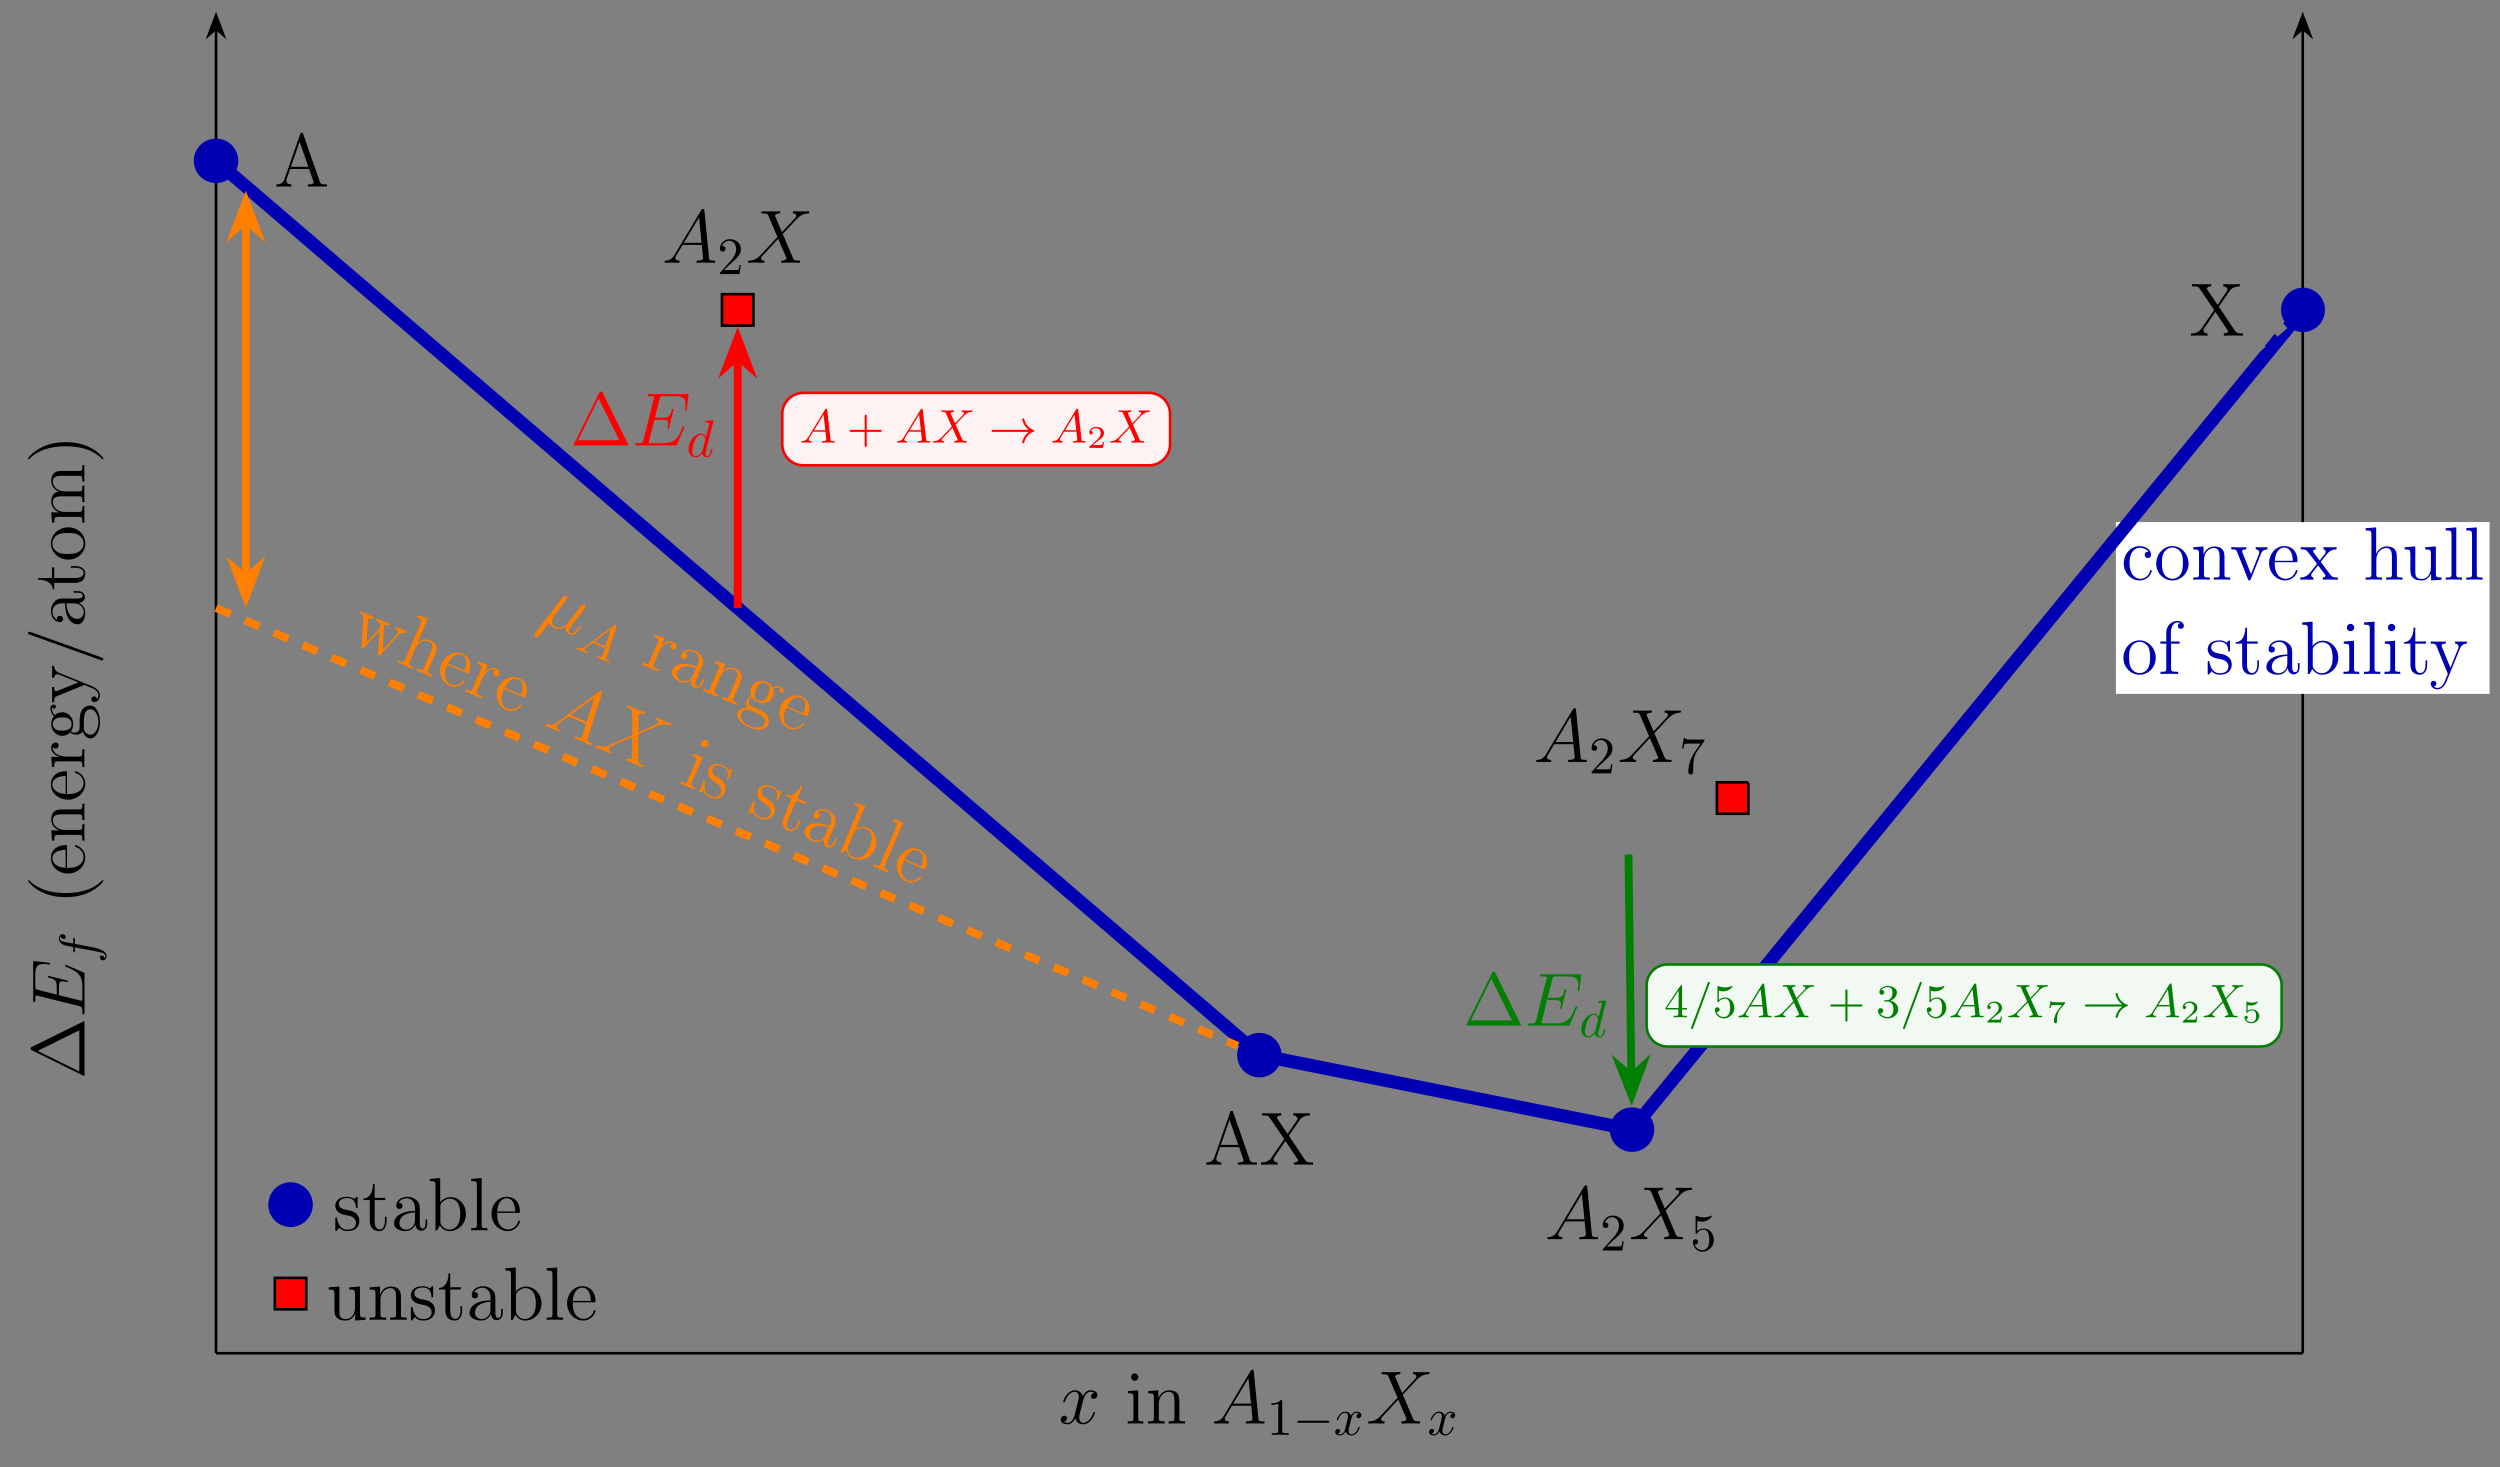 <svg xmlns="http://www.w3.org/2000/svg" xmlns:xlink="http://www.w3.org/1999/xlink" width="475.455" height="279.028"><rect width="100%" height="100%" fill="#808080" stroke="none"/><defs><path id="a" d="M-9.984-6.187c-.203.109-.25.14-.25.328 0 .218.046.25.25.343L-.281-.719a.34.34 0 0 0 .187.063C-.016-.656 0-.672 0-.97v-9.765c0-.282-.016-.297-.094-.297a.34.34 0 0 0-.187.062Zm1.062.78 7.938-3.921V-1.5Zm0 0"/><path id="d" d="M3.484-4.656c-.046 0-.078 0-.312.234-1.453 1.438-3.813 2.234-6.75 2.234-2.781 0-5.172-.671-6.86-2.328-.14-.14-.156-.14-.203-.14-.093 0-.109.062-.109.125 0 .187 1.031 1.36 2.438 2.062 1.437.735 2.984 1.063 4.734 1.063 1.281 0 2.984-.203 4.531-.953 1.719-.844 2.64-2.016 2.64-2.172 0-.063-.015-.125-.109-.125m0 0"/><path id="e" d="M-3.328-5.5c0-.312 0-.344-.266-.344-1.453 0-2.797.782-2.797 2.516 0 1.64 1.47 2.89 3.25 2.89C-1.25-.437.141-1.89.141-3.483c0-1.703-1.547-2.36-1.844-2.36-.094 0-.14.078-.14.157 0 .125.062.156.14.171C-.5-5.14-.172-4.172-.172-3.578c0 .61-.406 2.062-2.89 2.062h-.266Zm-.266 3.969c-2.265-.125-2.515-1.375-2.515-1.781 0-1.532 2.015-1.626 2.515-1.641Zm0 0"/><path id="f" d="M-3.484-6.39c-1.328 0-1.735 0-2.203.343-.547.406-.641 1.078-.641 1.578 0 1.39 1.187 1.938 1.484 2.047v.016h-1.484l.156 1.953h.422c0-.984.094-1.094.797-1.094h3.89c.641 0 .641.156.641 1.094H0C-.031-.828-.031-1.61-.031-2.016s0-1.187.031-1.562h-.422c0 .922 0 1.094-.64 1.094h-2.672c-1.5 0-2.297-.985-2.297-1.875 0-.891.718-1.094 1.593-1.094h3.375c.641 0 .641.156.641 1.094H0c-.031-.375-.031-1.157-.031-1.547 0-.422 0-1.188.031-1.563h-.422c0 .719 0 1.078-.422 1.078Zm0 0"/><path id="g" d="M-3.344-2.39c-1.39 0-2.687-.579-2.687-1.688v-.203c.062.125.156.343.531.343a.547.547 0 0 0 .578-.546c0-.297-.187-.578-.578-.578-.422 0-.828.39-.828 1 0 1.218 1.328 1.64 1.594 1.718v.016h-1.594l.156 1.922h.422c0-.969.094-1.078.797-1.078h3.89c.641 0 .641.156.641 1.078H0c-.031-.39-.031-1.188-.031-1.61 0-.39 0-1.406.031-1.75h-.422v.297c0 1.047-.156 1.078-.672 1.078Zm0 0"/><path id="h" d="M-2.594-1.703c.438-.672.438-1.25.438-1.406 0-1.297-.969-2.25-2.078-2.25-.391 0-.922.109-1.391.562-.578-.547-.578-1.234-.578-1.297s0-.125.031-.187c.063.14.203.218.36.218a.36.36 0 0 0 .375-.375c0-.125-.079-.375-.391-.375a.677.677 0 0 0-.656.704c0 .75.453 1.297.672 1.5a2.44 2.44 0 0 0-.516 1.484c0 1.281.984 2.25 2.078 2.25.828 0 1.36-.5 1.484-.64.22.171.625.421 1.188.421.828 0 1.187-.5 1.266-.61C-.125-1.046.39-.39 1.14-.39c.984 0 1.797-1.343 1.797-3.109 0-1.703-.75-3.125-1.829-3.125-.359 0-1.203.094-1.656.953-.375.734-.375 1.453-.375 2.688 0 .875 0 .968-.265 1.234-.141.14-.422.266-.72.266-.25 0-.484-.079-.687-.22m.14-1.422c0 1.266-1.452 1.266-1.78 1.266-.25 0-.844 0-1.235-.25a1.24 1.24 0 0 1-.562-1c0-1.266 1.453-1.266 1.781-1.266.266 0 .844 0 1.234.25.422.266.563.703.563 1m5.095-.39c0 1.374-.703 2.421-1.516 2.421-.125 0-.687-.031-1.047-.562-.203-.328-.203-.453-.203-1.453 0-1.188 0-2.813 1.25-2.813.844 0 1.516 1.094 1.516 2.406m0 0"/><path id="i" d="M-4.797-5.812c-.953-.391-.969-1.063-.969-1.329h-.421c.03.407.03.61.03 1.079 0 .328 0 .359-.03 1.156h.421c.032-.532.36-.657.61-.657.14 0 .203.032.343.079l3.625 1.468-3.906 1.594c-.203.078-.281.078-.297.078-.375 0-.375-.5-.375-.781h-.421c.03.375.03 1.078.03 1.469 0 .547 0 .578-.03 1.39h.421c0-.828.079-.937.516-1.125L0-3.53c1.516.64 1.547.64 1.656.687.438.25.985.64.985 1.281 0 .438-.266.72-.266.72s-.047-.5-.547-.5a.517.517 0 0 0-.531.53c0 .235.14.547.547.547.547 0 1.078-.53 1.078-1.296 0-.797-.703-1.391-1.61-1.766Zm0 0"/><path id="j" d="M-10.234-6.172c-.188-.062-.22-.062-.25-.062a.25.25 0 0 0-.266.25c0 .187.125.234.313.297l13.5 4.843c.187.063.218.063.25.063.156 0 .265-.11.265-.266 0-.187-.14-.234-.297-.281Zm0 0"/><path id="k" d="M-3.828-5.531c-.781 0-1.344 0-1.906.625-.47.5-.657 1.14-.657 1.781 0 1.172.766 2.078 1.704 2.078.406 0 .609-.266.609-.61s-.234-.577-.578-.577c-.594 0-.594.515-.594.734-.61-.344-.86-1.031-.86-1.594 0-.672.548-1.515 1.829-1.515h.578c.047 2.89 1.25 3.984 2.36 3.984C-.22-.625.14-1.953.14-2.828c0-.938-.578-1.594-1.266-1.86.688-.062 1.203-.5 1.203-1.125 0-.296-.203-1.125-1.36-1.125h-.796v.313h.797c.828 0 .937.344.937.547 0 .547-.765.547-.968.547Zm1.812.922C-.609-4.61-.14-3.562-.14-2.937c0 .703-.515 1.28-1.203 1.28-1.89 0-2.062-2.437-2.093-2.952Zm0 0"/><path id="l" d="M-5.766-2.406v-2.031h-.421v2.03h-2.641v.313c1.36.016 2.734.531 2.781 1.828h.281v-1.218h3.985C-.187-1.484.14-2.531.14-3.297c0-.906-.891-1.375-1.922-1.375h-.813v.313h.781c1.032 0 1.641.422 1.641.968 0 .985-1.328.985-1.578.985Zm0 0"/><path id="m" d="M-3.062-6.578c-1.86 0-3.329 1.406-3.329 3.062 0 1.72 1.516 3.079 3.329 3.079C-1.234-.437.14-1.86.14-3.5c0-1.687-1.407-3.078-3.203-3.078m2.89 3.062c0 .532-.234 1.172-.937 1.594-.641.39-1.485.406-2.094.406-.547 0-1.422 0-2.063-.453A1.84 1.84 0 0 1-6.109-3.5c0-.562.25-1.156.812-1.547C-4.64-5.5-3.734-5.5-3.203-5.5c.5 0 1.39 0 2.062.375.704.406.97 1.063.97 1.61m0 0"/><path id="n" d="M-3.484-10.281c-1.328 0-1.735 0-2.203.328-.547.422-.641 1.094-.641 1.578 0 1.188.86 1.797 1.422 2.016-1.11.203-1.422.984-1.422 1.89 0 1.39 1.187 1.938 1.484 2.047v.016h-1.484l.156 1.953h.422c0-.984.094-1.094.797-1.094h3.89c.641 0 .641.156.641 1.094H0C-.031-.828-.031-1.61-.031-2.016s0-1.187.031-1.562h-.422c0 .922 0 1.094-.64 1.094h-2.672c-1.5 0-2.297-.985-2.297-1.875 0-.891.718-1.094 1.593-1.094h3.375c.641 0 .641.156.641 1.094H0c-.031-.375-.031-1.157-.031-1.547 0-.422 0-1.188.031-1.563h-.422c0 .907 0 1.078-.64 1.078h-2.672c-1.5 0-2.297-.984-2.297-1.875 0-.89.718-1.093 1.593-1.093h3.375c.641 0 .641.172.641 1.093H0c-.031-.375-.031-1.14-.031-1.546 0-.422 0-1.188.031-1.563h-.422c0 .719 0 1.078-.422 1.094Zm0 0"/><path id="o" d="M-3.578-4.047c-1.078 0-2.86.14-4.531.953-1.72.844-2.641 2.016-2.641 2.172 0 .063.016.14.11.14.046 0 .062 0 .312-.25 1.453-1.437 3.812-2.234 6.75-2.234 2.781 0 5.172.672 6.86 2.329.124.156.155.156.202.156.094 0 .11-.078.11-.14 0-.188-1.031-1.36-2.438-2.063-1.453-.735-3-1.063-4.734-1.063m0 0"/><path id="b" d="M-3.328-9.969c-.047-.015-.14-.062-.203-.062s-.14.062-.14.14c0 .063.015.094.062.141.015.031.03.031.328.156 2 .844 2.86 1.453 2.86 3.75v2.094c0 .203 0 .234-.017.328 0 .156-.03.172-.156.172-.094 0-.187-.031-.312-.062l-3.953-.985v-1.422c0-1.125.234-1.203.672-1.203.14 0 .265 0 .703.094a.35.35 0 0 0 .156.047c.094 0 .14-.078.14-.157 0-.14-.093-.14-.296-.203l-3.328-.812c-.079 0-.141.047-.141.14 0 .125.047.141.25.204 1.11.28 1.422.562 1.422 1.843v1.36l-3.532-.89c-.5-.126-.546-.157-.546-.735v-2.063c0-1.765.484-2.125 1.578-2.125 0 0 .406 0 .875.063.062.015.156.031.172.031.125 0 .172-.078.172-.156 0-.11-.063-.156-.329-.188l-2.5-.297c-.046 0-.187-.03-.218-.03-.157 0-.157.124-.157.39v7c0 .265 0 .406.25.406.157 0 .157-.094.157-.344 0-.89.109-.89.265-.89.078 0 .125.015.281.062l7.75 1.938c.5.125.641.156.641 1.156 0 .281 0 .422.266.422C0-.656 0-.75 0-1.031v-7.203c0-.313-.016-.328-.25-.422Zm0 0"/><path id="c" d="M-3.984-3.656v-.86c0-.203 0-.296-.203-.296-.11 0-.11.093-.11.265v.828l-1.14-.203c-.204-.047-.907-.187-1.032-.25-.187-.078-.343-.25-.343-.469 0-.03 0-.296.187-.484.031.438.39.547.531.547.235 0 .36-.188.36-.375 0-.266-.235-.547-.61-.547-.453 0-.687.453-.687.86 0 .343.187.968 1.172 1.265.203.063.312.094 1.562.328v.688c0 .203 0 .312.188.312.125 0 .125-.094.125-.281v-.656l3.937.734c.969.188 1.875.36 1.875.875 0 .047 0 .281-.187.484-.032-.468-.391-.562-.532-.562-.234 0-.359.187-.359.375 0 .266.234.547.61.547.437 0 .687-.438.687-.844 0-.547-.594-.953-.969-1.125-.625-.328-1.828-.547-1.906-.562Zm0 0"/><path id="p" d="M6.797-5.86c-.453.094-.625.438-.625.704 0 .343.266.468.469.468.437 0 .734-.375.734-.765 0-.594-.687-.875-1.297-.875-.875 0-1.36.86-1.484 1.14-.328-1.078-1.219-1.14-1.485-1.14-1.453 0-2.234 1.875-2.234 2.203 0 .047.063.125.156.125.11 0 .14-.094.172-.14.484-1.594 1.453-1.891 1.86-1.891.656 0 .78.593.78.937 0 .313-.077.64-.265 1.328l-.484 1.97c-.203.859-.625 1.655-1.39 1.655-.063 0-.423 0-.735-.187.515-.11.64-.531.64-.703 0-.282-.218-.453-.484-.453a.744.744 0 0 0-.719.75c0 .609.672.875 1.281.875.688 0 1.188-.547 1.485-1.125C3.406-.141 4.109.14 4.64.14c1.468 0 2.25-1.875 2.25-2.188 0-.078-.063-.14-.157-.14-.125 0-.14.078-.171.187C6.172-.734 5.328-.14 4.688-.14c-.5 0-.766-.376-.766-.97 0-.312.047-.546.281-1.484l.5-1.953c.219-.86.703-1.484 1.36-1.484.03 0 .437 0 .734.172m0 0"/><path id="s" d="M2.438-1.594c-.5.844-.985 1.14-1.672 1.172-.157.016-.282.016-.282.281 0 .078.079.141.172.141.266 0 .907-.031 1.172-.031.406 0 .875.031 1.266.031.094 0 .265 0 .265-.266 0-.14-.125-.156-.203-.156-.328-.016-.61-.14-.61-.484 0-.203.095-.36.282-.672l1.094-1.813h3.656c.016.141.016.25.031.375.032.375.204 1.875.204 2.141 0 .438-.735.453-.954.453-.156 0-.312 0-.312.266 0 .156.125.156.203.156.25 0 .531-.031.781-.031h.813c.875 0 1.515.031 1.531.031.094 0 .25 0 .25-.266 0-.156-.125-.156-.344-.156-.781 0-.797-.125-.844-.547l-.874-8.953c-.032-.297-.094-.312-.25-.312-.141 0-.22.015-.36.234Zm1.718-2.203 2.89-4.828.485 4.828Zm0 0"/><path id="w" d="m6.813-5.828-1.344-3.14c.187-.344.61-.391.781-.407.094 0 .25-.016.25-.266 0-.156-.125-.156-.219-.156-.25 0-.531.031-.765.031h-.844c-.875 0-1.5-.03-1.516-.03-.11 0-.265 0-.265.265 0 .156.14.156.328.156.828 0 .89.14 1.031.484l1.703 3.985-3.11 3.328c-.515.562-1.14 1.11-2.202 1.156-.172.016-.282.016-.282.281C.36-.094.375 0 .531 0c.203 0 .422-.031.61-.031h.687c.453 0 .953.031 1.406.031.094 0 .266 0 .266-.266 0-.14-.094-.156-.187-.156-.282-.016-.47-.187-.47-.406 0-.25.173-.422.579-.844l1.281-1.39a65 65 0 0 1 1.39-1.485L7.61-1.016c0 .032.063.172.063.188 0 .125-.313.39-.766.406-.093 0-.25.016-.25.281 0 .141.14.141.219.141.234 0 .531-.031.766-.031H9.22c.264 0 .53.031.78.031.094 0 .25 0 .25-.266 0-.156-.14-.156-.266-.156-.859-.016-.89-.078-1.14-.61l-1.89-4.452L8.78-7.437c.14-.141.469-.5.594-.641.625-.64 1.203-1.235 2.36-1.297.14-.016.28-.016.28-.266 0-.156-.124-.156-.187-.156-.203 0-.406.031-.61.031h-.655c-.47 0-.97-.03-1.407-.03-.11 0-.281 0-.281.265 0 .14.11.156.188.156.234.016.468.14.468.406v.031a.73.73 0 0 1-.203.422Zm0 0"/><path id="R" d="M9.969-3.328c.015-.047.062-.14.062-.203s-.062-.14-.14-.14c-.063 0-.094.015-.141.062-.031.015-.031.03-.156.328-.844 2-1.453 2.86-3.75 2.86H3.75c-.203 0-.234 0-.328-.017-.156 0-.172-.03-.172-.156 0-.094.031-.187.063-.312l.984-3.953h1.422c1.125 0 1.203.234 1.203.672 0 .14 0 .265-.094.703a.35.35 0 0 0-.047.156c0 .094.078.14.157.14.14 0 .14-.093.203-.296l.812-3.328c0-.079-.047-.141-.14-.141-.125 0-.141.047-.204.25-.28 1.11-.562 1.422-1.843 1.422h-1.36l.89-3.532c.126-.5.157-.546.735-.546h2.063c1.765 0 2.125.484 2.125 1.578 0 0 0 .406-.063.875a1.4 1.4 0 0 0-.031.172c0 .125.078.172.156.172.11 0 .156-.063.188-.329l.297-2.5c0-.046.03-.187.03-.218 0-.157-.124-.157-.39-.157h-7c-.265 0-.406 0-.406.25 0 .157.094.157.344.157.89 0 .89.109.89.265 0 .078-.015.125-.062.281l-1.938 7.75c-.125.5-.156.641-1.156.641-.281 0-.422 0-.422.266C.656 0 .75 0 1.031 0h7.203c.313 0 .329-.016.422-.25Zm0 0"/><path id="q" d="M2.5-8.828a.71.71 0 0 0-.703-.703.684.684 0 0 0-.688.687c0 .422.344.703.688.703a.706.706 0 0 0 .703-.687M.516-6.172v.422c.922 0 1.047.078 1.047.781v3.907c0 .64-.157.64-1.094.64V0c.406-.031 1.094-.031 1.515-.031.157 0 .985 0 1.47.031v-.422c-.923 0-.985-.062-.985-.625v-5.281Zm0 0"/><path id="r" d="M6.39-3.484c0-1.328 0-1.735-.343-2.203-.406-.547-1.078-.641-1.578-.641-1.39 0-1.938 1.187-2.047 1.484h-.016v-1.484l-1.953.156v.422c.984 0 1.094.094 1.094.797v3.89c0 .641-.156.641-1.094.641V0C.828-.031 1.61-.031 2.016-.031s1.187 0 1.562.031v-.422c-.922 0-1.094 0-1.094-.64v-2.672c0-1.5.985-2.297 1.875-2.297.891 0 1.094.718 1.094 1.593v3.375c0 .641-.156.641-1.094.641V0c.375-.031 1.157-.031 1.547-.031.422 0 1.188 0 1.563.031v-.422c-.719 0-1.078 0-1.078-.422Zm0 0"/><path id="x" d="M5.188-5.312c-.172 0-.704 0-.704.593 0 .344.25.594.594.594.328 0 .61-.203.61-.625 0-.953-1.016-1.64-2.172-1.64C1.844-6.39.5-4.907.5-3.095.5-1.266 1.875.141 3.5.141c1.89 0 2.328-1.72 2.328-1.844 0-.14-.11-.14-.14-.14-.141 0-.157.046-.188.218C5.172-.609 4.406-.172 3.625-.172c-.875 0-2.031-.766-2.031-2.937 0-2.391 1.219-2.97 1.937-2.97.547 0 1.328.22 1.656.766m0 0"/><path id="y" d="M6.578-3.062c0-1.86-1.406-3.329-3.062-3.329-1.72 0-3.078 1.516-3.078 3.329C.438-1.234 1.859.14 3.5.14c1.688 0 3.078-1.407 3.078-3.203M3.516-.172c-.532 0-1.172-.234-1.594-.937-.39-.641-.406-1.485-.406-2.094 0-.547 0-1.422.453-2.063A1.84 1.84 0 0 1 3.5-6.109c.563 0 1.156.25 1.547.812.453.656.453 1.563.453 2.094 0 .5 0 1.39-.375 2.062-.406.704-1.062.97-1.61.97m0 0"/><path id="z" d="M5.86-4.812c.124-.329.359-.938 1.28-.954v-.421c-.406.03-.609.03-1.062.03-.297 0-.516 0-1.172-.03v.421c.61.032.672.454.672.61 0 .14-.031.203-.094.375L4.016-1.078l-1.61-4.047c-.062-.203-.078-.203-.078-.266 0-.375.547-.375.797-.375v-.421c-.36.03-1.11.03-1.484.03-.485 0-.5 0-1.375-.03v.421c.797 0 .937.063 1.109.5L3.422-.125c.078.203.11.266.281.266.094 0 .188-.032.281-.266Zm0 0"/><path id="A" d="M5.5-3.328c.313 0 .344 0 .344-.266 0-1.453-.782-2.797-2.516-2.797-1.64 0-2.89 1.47-2.89 3.25C.438-1.25 1.89.141 3.484.141c1.704 0 2.36-1.547 2.36-1.844 0-.094-.078-.14-.157-.14-.125 0-.156.062-.171.14C5.14-.5 4.172-.172 3.578-.172c-.61 0-2.062-.406-2.062-2.89v-.266Zm-3.969-.266c.125-2.265 1.375-2.515 1.782-2.515 1.53 0 1.624 2.015 1.64 2.515Zm0 0"/><path id="B" d="M4.016-3.39C4.438-3.938 5.03-4.704 5.313-5c.578-.672 1.25-.766 1.718-.766v-.421c-.625.03-.64.03-1.203.03-.547 0-.578 0-1.297-.03v.421c.188.032.422.11.422.438 0 .25-.14.406-.219.516l-.921 1.171-1.11-1.484c-.047-.047-.14-.187-.14-.281s.078-.344.5-.36v-.421c-.344.03-1.079.03-1.47.03-.468 0-.5 0-1.374-.03v.421c.734 0 1 .032 1.297.422l1.687 2.188c.031.031.078.11.078.156 0 .047-1.11 1.453-1.265 1.64C1.39-.593.766-.436.14-.421V0c.547-.031.578-.031 1.187-.031.547 0 .578 0 1.297.031v-.422c-.344-.031-.406-.25-.406-.453 0-.234.11-.344.25-.531.219-.297.687-.89 1.031-1.328l1.172 1.53c.25.313.25.345.25.423 0 .125-.11.344-.5.36V0C4.797-.031 5.5-.031 5.89-.031c.484 0 .5 0 1.375.031v-.422c-.766 0-1.032-.016-1.375-.484Zm0 0"/><path id="C" d="M6.39-3.484c0-1.328 0-1.735-.343-2.203-.406-.547-1.078-.641-1.578-.641-1.235 0-1.797.937-2 1.375h-.016v-5l-2 .156v.422c.984 0 1.094.094 1.094.797v7.515c0 .641-.156.641-1.094.641V0C.828-.031 1.61-.031 2.016-.031s1.187 0 1.562.031v-.422c-.922 0-1.094 0-1.094-.64v-2.672c0-1.5.985-2.297 1.875-2.297.891 0 1.094.718 1.094 1.593v3.375c0 .641-.156.641-1.094.641V0c.375-.031 1.157-.031 1.547-.031.422 0 1.188 0 1.563.031v-.422c-.719 0-1.078 0-1.078-.422Zm0 0"/><path id="D" d="M4.36-6.172v.422c.968 0 1.093.094 1.093.797v2.578c0 1.219-.64 2.234-1.719 2.234-1.187 0-1.25-.671-1.25-1.437v-4.75l-2.03.156v.422c1.093 0 1.093.047 1.093 1.313v2.156c0 .89 0 1.406.437 1.875.344.375.922.547 1.657.547.25 0 .703 0 1.187-.407.422-.343.656-.875.656-.875V.141L7.47 0v-.422c-.969 0-1.078-.094-1.078-.797v-5.11Zm0 0"/><path id="E" d="m2.469-9.953-2 .156v.422c.984 0 1.094.094 1.094.797v7.515c0 .641-.157.641-1.094.641V0c.406-.031 1.11-.031 1.547-.031.422 0 1.14 0 1.547.031v-.422c-.922 0-1.094 0-1.094-.64Zm0 0"/><path id="F" d="M2.469-5.766h1.625v-.421H2.437V-7.86c0-1.297.657-1.953 1.25-1.953.11 0 .329.03.5.109-.062.015-.421.156-.421.562 0 .329.234.563.562.563.344 0 .578-.235.578-.578 0-.531-.515-.938-1.203-.938-1 0-2.14.766-2.14 2.235v1.672H.438v.421h1.125v4.704c0 .64-.157.64-1.094.64V0c.406-.031 1.187-.031 1.625-.031.39 0 1.406 0 1.734.031v-.422h-.281c-1.047 0-1.078-.156-1.078-.672Zm0 0"/><path id="G" d="M4.703-6.062c0-.266 0-.329-.14-.329-.11 0-.391.313-.485.438-.453-.36-.89-.438-1.36-.438-1.734 0-2.25.938-2.25 1.735 0 .156 0 .656.548 1.156.468.406.953.5 1.609.625.781.156.969.203 1.328.5.266.203.453.531.453.922 0 .625-.36 1.312-1.625 1.312-.937 0-1.64-.546-1.953-1.984-.047-.25-.047-.266-.062-.281C.734-2.47.672-2.47.625-2.47c-.156 0-.156.078-.156.328v1.954c0 .265 0 .328.14.328.079 0 .094-.016.344-.313.063-.094.063-.125.281-.36C1.781.14 2.547.14 2.797.14c1.5 0 2.25-.828 2.25-1.97 0-.765-.469-1.233-.594-1.358-.516-.438-.906-.532-1.86-.704-.421-.078-1.468-.28-1.468-1.14 0-.453.297-1.11 1.594-1.11 1.562 0 1.64 1.329 1.672 1.782.015.109.109.109.156.109.156 0 .156-.062.156-.328Zm0 0"/><path id="H" d="M2.406-5.766h2.031v-.421h-2.03v-2.641h-.313c-.016 1.36-.531 2.734-1.828 2.781v.281h1.218v3.985C1.484-.187 2.531.14 3.297.14c.906 0 1.375-.891 1.375-1.922v-.813h-.313v.781c0 1.032-.421 1.641-.968 1.641-.985 0-.985-1.328-.985-1.578Zm0 0"/><path id="I" d="M5.531-3.828c0-.781 0-1.344-.625-1.906-.5-.47-1.14-.657-1.781-.657-1.172 0-2.078.766-2.078 1.704 0 .406.266.609.61.609s.577-.234.577-.578c0-.594-.515-.594-.734-.594.344-.61 1.031-.86 1.594-.86.672 0 1.515.548 1.515 1.829v.578C1.72-3.656.625-2.453.625-1.343.625-.22 1.953.14 2.828.14c.938 0 1.594-.578 1.86-1.266.062.688.5 1.203 1.125 1.203.296 0 1.125-.203 1.125-1.36v-.796h-.313v.797c0 .828-.344.937-.547.937-.547 0-.547-.765-.547-.968ZM4.61-2.016C4.61-.609 3.563-.14 2.938-.14c-.704 0-1.282-.515-1.282-1.203 0-1.89 2.438-2.062 2.953-2.093Zm0 0"/><path id="J" d="m2.39-9.953-1.984.156v.422c.969 0 1.078.094 1.078.797V0h.329c.046-.11.453-.828.515-.937.328.53.938 1.078 1.86 1.078C5.844.14 7.28-1.25 7.28-3.094c0-1.828-1.343-3.234-2.937-3.234-.782 0-1.453.36-1.953.969Zm.032 5.36c0-.25 0-.282.156-.516.344-.516.985-.922 1.688-.922.422 0 1.937.172 1.937 2.922 0 .953-.156 1.562-.5 2.078-.281.437-.86.89-1.578.89-.766 0-1.266-.5-1.516-.89-.187-.297-.187-.36-.187-.61Zm0 0"/><path id="K" d="M5.813-4.797c.39-.953 1.062-.969 1.328-.969v-.421c-.407.03-.61.03-1.078.03-.329 0-.36 0-1.157-.03v.421c.532.032.657.36.657.61 0 .14-.032.203-.079.343L4.016-1.187 2.422-5.094c-.078-.203-.078-.281-.078-.297 0-.375.5-.375.781-.375v-.421c-.375.03-1.078.03-1.469.03-.547 0-.578 0-1.39-.03v.421c.828 0 .937.079 1.125.516L3.53 0c-.64 1.516-.64 1.547-.687 1.656-.25.438-.64.985-1.281.985-.438 0-.72-.266-.72-.266s.5-.047.5-.547a.517.517 0 0 0-.53-.531c-.235 0-.547.14-.547.547 0 .547.53 1.078 1.297 1.078.796 0 1.39-.703 1.765-1.61Zm0 0"/><path id="L" d="M5.547-9.984c-.047-.172-.078-.25-.281-.25s-.235.03-.297.265l-3 8.578c-.203.594-.61.954-1.531.97V0c.875-.031.906-.031 1.39-.031.39 0 1.078 0 1.453.031v-.422c-.594-.016-.953-.312-.953-.719 0-.078 0-.109.063-.296l.672-1.907h3.609l.781 2.25c.078.172.078.203.078.25 0 .422-.734.422-1.093.422V0c.328-.031 1.468-.031 1.875-.031.39 0 1.421 0 1.75.031v-.422c-.922 0-1.188 0-1.391-.578Zm-.688 1.453 1.672 4.765H3.203Zm0 0"/><path id="M" d="M5.61-5.516 7.593-8.39c.234-.343.656-.968 2.015-.984v-.422c-.609.031-.78.031-1.5.031-.39 0-1.312 0-1.64-.03v.421c.593.031.781.375.781.625 0 .156-.062.25-.156.375L5.375-5.859 3.438-8.72c-.032-.062-.094-.156-.094-.234 0-.203.297-.422.812-.422v-.422c-.343.031-1.468.031-1.89.031-.407 0-1.407 0-1.75-.03v.421c1.078 0 1.218.063 1.515.531l2.689 3.97-2.408 3.516c-.25.359-.703.922-2 .937V0c.626-.031.782-.031 1.516-.031.375 0 1.313 0 1.64.031v-.422c-.593-.016-.78-.375-.78-.625 0-.156.062-.266.156-.39l2.11-3.079 2.312 3.47c.093.124.109.14.109.202 0 .172-.266.407-.812.422V0c.343-.031 1.453-.031 1.875-.031.39 0 1.421 0 1.765.031v-.422c-.844 0-1.187 0-1.531-.5Zm0 0"/><path id="Q" d="M6.188-9.984c-.11-.203-.141-.25-.329-.25-.218 0-.25.046-.343.25L.719-.281a.34.34 0 0 0-.063.187C.656-.016.672 0 .97 0h9.765c.282 0 .297-.016.297-.094a.34.34 0 0 0-.062-.187Zm-.782 1.062L9.328-.984H1.5Zm0 0"/><path id="Y" d="M3.516 2.36c-.922 0-1.094 0-1.094-.641v-2.5c.265.36.844.922 1.765.922 1.657 0 3.094-1.391 3.094-3.235 0-1.828-1.343-3.234-2.906-3.234-1.266 0-1.937.906-1.984.969v-.97l-1.985.157v.422c1 0 1.078.094 1.078.734V1.72c0 .64-.156.64-1.078.64v.422c.375-.031 1.14-.031 1.547-.031.406 0 1.188 0 1.563.031ZM2.422-4.579c0-.266 0-.281.156-.516.438-.64 1.14-.922 1.688-.922 1.062 0 1.937 1.313 1.937 2.922C6.203-1.39 5.22-.14 4.11-.14c-.437 0-.859-.187-1.14-.468-.328-.328-.547-.61-.547-1.016Zm0 0"/><path id="Z" d="M2.39-3.344c0-1.39.579-2.687 1.688-2.687h.203c-.125.062-.343.156-.343.531 0 .422.328.578.546.578.297 0 .579-.187.579-.578 0-.422-.391-.828-1-.828-1.22 0-1.641 1.328-1.72 1.594h-.015v-1.594l-1.922.156v.422c.969 0 1.078.094 1.078.797v3.89c0 .641-.156.641-1.078.641V0c.39-.031 1.188-.031 1.61-.031.39 0 1.406 0 1.75.031v-.422h-.297c-1.047 0-1.078-.156-1.078-.672Zm0 0"/><path id="aa" d="M1.703-2.594c.672.438 1.25.438 1.406.438 1.297 0 2.25-.969 2.25-2.078 0-.391-.109-.922-.562-1.391.547-.578 1.234-.578 1.297-.578s.125 0 .187.031a.38.38 0 0 0-.218.36c0 .203.14.375.375.375.125 0 .375-.079.375-.391a.677.677 0 0 0-.704-.656c-.75 0-1.296.453-1.5.672a2.44 2.44 0 0 0-1.484-.516c-1.281 0-2.25.984-2.25 2.078 0 .828.5 1.36.64 1.484a1.92 1.92 0 0 0-.421 1.188c0 .828.5 1.187.61 1.266C1.046-.125.39.39.39 1.14c0 .984 1.343 1.797 3.109 1.797 1.703 0 3.125-.75 3.125-1.829 0-.359-.094-1.203-.953-1.656-.734-.375-1.453-.375-2.688-.375-.875 0-.968 0-1.234-.265-.14-.141-.266-.422-.266-.72 0-.25.079-.484.22-.687m1.422.14c-1.266 0-1.266-1.452-1.266-1.78 0-.25 0-.844.25-1.235a1.24 1.24 0 0 1 1-.562c1.266 0 1.266 1.453 1.266 1.781 0 .266 0 .844-.25 1.234a1.2 1.2 0 0 1-1 .563m.39 5.095c-1.374 0-2.421-.703-2.421-1.516 0-.125.031-.687.562-1.047.328-.203.453-.203 1.453-.203 1.188 0 2.813 0 2.813 1.25 0 .844-1.094 1.516-2.406 1.516m0 0"/><path id="t" d="M2.938-6.375c0-.25 0-.266-.235-.266C2.078-6 1.203-6 .891-6v.313c.203 0 .78 0 1.297-.266v5.172c0 .36-.032.469-.922.469H.953V0c.344-.031 1.203-.031 1.61-.031.39 0 1.265 0 1.609.031v-.312h-.313c-.906 0-.921-.11-.921-.47Zm0 0"/><path id="N" d="m1.266-.766 1.062-1.03c1.547-1.376 2.14-1.907 2.14-2.907 0-1.14-.89-1.938-2.109-1.938A1.843 1.843 0 0 0 .5-4.828c0 .547.5.547.531.547.172 0 .516-.11.516-.532a.513.513 0 0 0-.531-.515c-.079 0-.094 0-.125.016.218-.657.765-1.016 1.343-1.016.907 0 1.329.812 1.329 1.625 0 .797-.485 1.578-1.047 2.203L.609-.375C.5-.265.5-.235.5 0h3.703l.266-1.734h-.235C4.172-1.437 4.11-1 4-.844c-.062.078-.719.078-.937.078Zm0 0"/><path id="O" d="M4.469-2c0-1.187-.813-2.187-1.89-2.187-.47 0-.907.156-1.267.515v-1.953c.204.063.532.125.844.125 1.235 0 1.938-.906 1.938-1.031 0-.063-.032-.11-.11-.11 0 0-.03 0-.078.032a3.2 3.2 0 0 1-1.36.297c-.39 0-.858-.079-1.327-.282-.078-.031-.094-.031-.11-.031C1-6.625 1-6.547 1-6.391v2.954c0 .171 0 .25.14.25.079 0 .094-.016.141-.079.11-.156.469-.703 1.282-.703.515 0 .765.453.843.64.156.376.188.75.188 1.25 0 .36 0 .954-.25 1.376-.235.39-.61.64-1.063.64-.719 0-1.297-.53-1.469-1.109.032 0 .063.016.172.016.329 0 .5-.25.5-.485 0-.25-.171-.5-.5-.5-.14 0-.484.079-.484.532C.5-.75 1.188.219 2.297.219 3.453.219 4.469-.734 4.469-2m0 0"/><path id="P" d="M4.75-6.078c.078-.11.078-.125.078-.344H2.406c-1.203 0-1.234-.125-1.265-.312H.89L.563-4.687h.25c.03-.157.109-.782.25-.907.062-.062.843-.062.968-.062h2.063c-.11.156-.89 1.25-1.11 1.578C2.078-2.734 1.75-1.344 1.75-.328c0 .094 0 .547.469.547.453 0 .453-.453.453-.547v-.516c0-.547.031-1.094.11-1.625.046-.234.171-1.094.624-1.703Zm0 0"/><path id="u" d="M6.563-2.297c.171 0 .359 0 .359-.203 0-.187-.188-.187-.36-.187h-5.39c-.172 0-.344 0-.344.187 0 .203.172.203.344.203Zm0 0"/><path id="v" d="M3.328-3.016c.063-.25.297-1.171.985-1.171.046 0 .296 0 .5.125a.58.58 0 0 0-.47.546c0 .157.11.344.376.344a.546.546 0 0 0 .531-.578c0-.516-.578-.656-.922-.656-.578 0-.922.531-1.047.75-.25-.656-.781-.75-1.078-.75-1.031 0-1.61 1.281-1.61 1.531 0 .11.11.11.126.11.078 0 .11-.032.125-.11.344-1.062 1-1.312 1.344-1.312.187 0 .53.093.53.671 0 .313-.171.97-.53 2.375-.157.61-.516 1.032-.954 1.032-.062 0-.28 0-.5-.125.25-.063.47-.266.47-.547 0-.266-.22-.344-.36-.344-.313 0-.547.25-.547.578 0 .453.484.656.922.656.672 0 1.031-.703 1.047-.75.125.36.484.75 1.078.75 1.031 0 1.594-1.28 1.594-1.53 0-.11-.079-.11-.11-.11-.094 0-.11.047-.14.11-.329 1.077-1 1.312-1.313 1.312-.39 0-.547-.313-.547-.657 0-.218.047-.437.156-.875Zm0 0"/><path id="S" d="M5.14-6.812s0-.11-.124-.11c-.157 0-1.094.094-1.266.11-.078.015-.14.062-.14.187s.093.125.234.125c.484 0 .5.063.5.172l-.032.203-.593 2.36c-.188-.376-.469-.641-.922-.641-1.156 0-2.39 1.468-2.39 2.922C.406-.547.952.109 1.718.109c.203 0 .703-.046 1.297-.75a.91.91 0 0 0 .906.75c.36 0 .578-.234.75-.546a6.5 6.5 0 0 0 .297-.985c0-.11-.094-.11-.125-.11-.094 0-.11.048-.14.188-.173.64-.345 1.235-.75 1.235-.282 0-.298-.266-.298-.453 0-.25.016-.313.047-.485ZM3.079-1.187c-.062.187-.062.203-.203.375-.437.546-.844.703-1.125.703-.5 0-.64-.547-.64-.938 0-.5.312-1.719.546-2.187.313-.578.75-.953 1.157-.953.64 0 .78.812.78.875a.6.6 0 0 1-.03.171Zm0 0"/><path id="T" d="M1.625-1.047C1.188-.328.797-.313.438-.28c-.063.015-.11.078-.11.172 0 .047.047.109.125.109.172 0 .594-.031.766-.031.203 0 .687.031.875.031.062 0 .172 0 .172-.156 0-.11-.11-.125-.125-.125-.094 0-.422-.031-.422-.297 0-.125.093-.297.125-.344l.703-1.156H4.89c.03.219.046.515.078.734.031.36.093.75.093.782 0 .125-.125.28-.656.28-.078 0-.203 0-.203.173 0 .093.078.109.14.109.173 0 .391-.016.563-.016s.39-.015.532-.015c.296 0 .328 0 .53.015.141 0 .36.016.5.016.048 0 .173 0 .173-.156 0-.125-.11-.125-.203-.125-.547 0-.547-.063-.579-.313l-.625-5.578c-.03-.203-.03-.25-.187-.25-.125 0-.172.063-.25.172Zm1.094-1.297L4.53-5.312l.328 2.968Zm0 0"/><path id="V" d="M4.563-3.437c.218-.22.734-.782.953-1.016.093-.078.312-.313.406-.422.547-.562.906-.922 1.672-.969.093-.015.203-.015.203-.172a.12.12 0 0 0-.125-.109c-.063 0-.36.016-.422.016-.078.015-.281.015-.422.015-.172 0-.328-.015-.5-.015-.156 0-.344-.016-.484-.016-.063 0-.172 0-.172.156 0 .11.11.125.125.125.062 0 .344.016.344.25 0 .157-.22.375-.22.39L4.454-3.671l-.797-1.797c-.047-.093-.047-.11-.047-.125 0-.031.141-.234.532-.25.03 0 .14-.015.14-.172 0-.078-.062-.109-.125-.109-.187 0-.39.016-.562.016-.188 0-.36.015-.547.015-.297 0-.328 0-.531-.015l-.5-.016c-.032 0-.172 0-.172.156 0 .125.11.125.218.125.532 0 .579.094.657.282l1.062 2.39.063.11c0 .03-1.156 1.234-1.297 1.374-.094.094-.328.344-.438.454-.546.547-.89.906-1.64.953-.11.015-.203.015-.203.172 0 .047.03.109.125.109.046 0 .359-.016.406-.016.078-.015.281-.015.437-.015.157 0 .329.015.485.015.172 0 .328.016.484.016.047 0 .188 0 .188-.156 0-.11-.11-.125-.125-.125-.079 0-.344-.031-.344-.25 0-.156.11-.266.39-.563L3-1.797l.484-.516a11 11 0 0 0 .47-.5l.968 2.157c.031.094.031.11.031.125 0 .031-.14.219-.516.25-.046 0-.156.015-.156.172 0 .078.063.109.125.109.188 0 .39-.016.578-.016.172 0 .36-.015.547-.015.297 0 .313 0 .516.015l.5.016c.031 0 .172 0 .172-.156 0-.125-.11-.125-.219-.125-.531 0-.578-.094-.656-.281Zm0 0"/><path id="ac" d="M4.031-6.375c.063-.125.063-.14.063-.156 0-.11-.094-.203-.188-.203-.125 0-.172.078-.172.093L.563 1.891c-.047.125-.047.14-.047.156 0 .11.078.203.187.203.094 0 .156-.047.219-.219Zm0 0"/><path id="U" d="M6.328-2.047c.125 0 .313 0 .313-.203 0-.187-.172-.187-.313-.187H3.781V-5c0-.14 0-.312-.203-.312-.187 0-.187.187-.187.312v2.563H.828c-.125 0-.312 0-.312.187 0 .203.172.203.312.203h2.563V.516c0 .14 0 .312.203.312.187 0 .187-.187.187-.312v-2.563Zm0 0"/><path id="ab" d="M.266-1.766v.282h2.437v.78c0 .329-.015.423-.687.423h-.203V0C2.375-.031 3-.031 3.063-.031c.046 0 .703 0 1.265.031v-.281h-.203c-.672 0-.703-.094-.703-.422v-.781h.922v-.282h-.922v-4.062c0-.188 0-.25-.172-.25-.11 0-.11.016-.187.14Zm.28 0 2.22-3.312v3.312Zm0 0"/><path id="ad" d="M.938-3.094c0 .156 0 .266.125.266.062 0 .093-.047.14-.125a1.45 1.45 0 0 1 1.172-.594c.969 0 .969 1.39.969 1.703 0 .282 0 .844-.266 1.25-.234.375-.61.547-.969.547a1.46 1.46 0 0 1-1.343-1c.015 0 .062.016.125.016.187 0 .453-.11.453-.438 0-.281-.203-.437-.453-.437-.188 0-.438.11-.438.468 0 .813.688 1.641 1.688 1.641 1.078 0 2-.89 2-2 0-1.078-.766-1.969-1.75-1.969-.422 0-.86.141-1.188.47v-1.767c.281.079.563.125.828.125 1.11 0 1.75-.796 1.75-.921 0-.079-.047-.11-.094-.11-.015 0-.03 0-.124.047a3.5 3.5 0 0 1-1.204.234c-.39 0-.796-.078-1.203-.234-.093-.047-.11-.047-.11-.047-.109 0-.109.078-.109.235Zm0 0"/><path id="ae" d="M2.734-3.156C3.563-3.47 3.97-4.125 3.97-4.75c0-.687-.766-1.219-1.703-1.219-.922 0-1.625.532-1.625 1.203 0 .297.187.47.453.47a.435.435 0 0 0 .453-.454c0-.312-.219-.437-.531-.437.234-.375.78-.563 1.234-.563.734 0 .875.594.875 1.016 0 .265-.047.703-.266 1.047-.28.39-.593.406-.859.437-.219.016-.234.016-.312.016-.079 0-.157.015-.157.109 0 .125.078.125.235.125h.406c.781 0 1.125.625 1.125 1.469 0 1.156-.61 1.484-1.063 1.484-.171 0-1.046-.047-1.437-.719a.475.475 0 0 0 .562-.484.47.47 0 0 0-.484-.484c-.219 0-.484.14-.484.515 0 .797.828 1.422 1.875 1.422 1.109 0 1.953-.812 1.953-1.734 0-.782-.625-1.438-1.485-1.625m0 0"/><path id="W" d="M7.625-2.047c-1.062.75-1.281 1.938-1.281 2.031 0 .125.125.125.187.125.11 0 .172 0 .203-.125.25-1.046.86-1.75 1.844-2.109.047-.016.125-.047.125-.125s-.062-.094-.125-.125c-1.125-.422-1.64-1.219-1.844-2.094-.03-.125-.062-.125-.203-.125-.078 0-.187 0-.187.125 0 .094.218 1.282 1.281 2.032H.844c-.156 0-.328 0-.328.187 0 .203.172.203.328.203Zm0 0"/><path id="X" d="M3.219-1.125H3c-.016.094-.078.484-.156.547-.047.047-.531.047-.625.047h-1.11l.766-.625c.203-.172.734-.547.922-.735.172-.171.422-.484.422-.906 0-.75-.672-1.187-1.485-1.187-.765 0-1.296.515-1.296 1.078 0 .297.25.344.312.344a.32.32 0 0 0 .328-.329c0-.125-.078-.328-.344-.328.141-.297.5-.531.922-.531.625 0 .953.469.953.953 0 .422-.28.86-.687 1.25L.5-.25C.438-.187.438-.187.438 0H3.03Zm0 0"/><path id="af" d="M3.422-3.61c.047-.062.047-.078.047-.25H1.922c-.234 0-.39 0-.625-.015-.281-.016-.36-.031-.39-.172h-.22L.47-2.734h.219c.03-.125.078-.485.171-.547.047-.031.563-.031.657-.031H2.86c-.062.078-.375.468-.53.64-.579.703-.985 1.547-.985 2.453 0 .063 0 .344.297.344.28 0 .28-.281.28-.36V-.39c0-1.156.25-1.734.548-2.093Zm0 0"/><path id="ag" d="M1.016-3.328c.203.062.406.078.609.078.14 0 .469 0 .844-.203.11-.063.469-.313.469-.438 0-.078-.047-.093-.079-.093-.015 0-.015 0-.093.03a2.5 2.5 0 0 1-.907.173c-.296 0-.609-.063-.89-.156q-.07-.047-.094-.047c-.094 0-.094.078-.094.172v1.796c0 .094 0 .172.11.172.062 0 .078-.031.109-.078.156-.187.422-.39.89-.39.735 0 .735.89.735 1.078 0 .234-.016.578-.219.828a.95.95 0 0 1-.719.312C1.281-.094.86-.312.72-.672c.297 0 .328-.234.328-.297a.304.304 0 0 0-.313-.312.303.303 0 0 0-.296.328C.438-.406.953.125 1.703.125c.828 0 1.516-.578 1.516-1.328A1.3 1.3 0 0 0 1.89-2.5c-.375 0-.688.125-.875.281Zm0 0"/><path id="ah" d="M2.016.531c.203.438.64.75 1.078.953.844.36 1.672.047 2.156-.234-.156.766.266 1.266.719 1.453.406.172.828.094 1.281-.281.375-.375.906-1.11.938-1.14.03-.079 0-.157-.079-.188-.109-.047-.156.015-.296.203-.547.672-1.125 1.422-1.672 1.187-.375-.171-.266-.515-.157-.78.141-.313.454-.735.704-1.095l.984-1.265c.172-.235.578-.75.719-.985.234-.265.609-.765.64-.828a.37.37 0 0 0-.219-.484c-.109-.047-.421-.11-.703.234L5.625.563c-.172.218-.187.25-.453.406-.25.14-1.063.64-1.89.281-.735-.312-.75-.969-.5-1.594.171-.39.5-.781.64-.984l1.61-2.125c.187-.219.452-.594.484-.672.093-.219-.016-.406-.188-.469-.11-.062-.437-.125-.703.235L-.578 2.453c-.016.063-.094.125-.125.203a.37.37 0 0 0 .203.485c.39.156.61-.094.86-.422Zm0 0"/><path id="aq" d="M2.86-.516C2.077.078 1.5.156.874-.094.719-.14.594-.187.5.063.469.125.516.219.61.266c.234.093.843.312 1.093.422.36.156.781.375 1.14.53.095.032.25.11.36-.14C3.25.953 3.141.891 3.078.86 2.766.703 2.563.484 2.703.172c.078-.188.219-.281.516-.516l1.719-1.219L8.297-.125c-.031.125-.078.219-.11.36-.124.359-.546 1.796-.656 2.046-.172.39-.86.11-1.047.031-.156-.062-.296-.124-.406.126-.062.14.047.187.125.218.234.094.5.188.734.281l.75.313c.797.344 1.375.64 1.391.64.078.032.235.094.344-.156.062-.14-.063-.187-.266-.265-.719-.313-.672-.438-.562-.844l2.719-8.578c.093-.281.046-.313-.094-.375-.14-.063-.203-.078-.438.078Zm2.453-1.328L9.875-5.14 8.422-.516Zm0 0"/><path id="ar" d="M8.563-2.672v-3.422c.312-.234.718-.125.874-.047.079.032.235.079.329-.156.062-.14-.047-.187-.141-.234-.219-.094-.5-.172-.719-.266l-.765-.328c-.813-.344-1.36-.625-1.375-.625-.11-.047-.25-.11-.36.125-.062.156.063.203.235.281.765.328.78.485.765.844v4.328L3.234-.328C2.547-.016 1.75.234.766-.141.594-.188.484-.234.39.016.359.046.344.14.484.203c.188.094.407.14.579.219l.64.266c.406.187.86.406 1.266.593.094.032.25.094.36-.156.046-.125-.032-.172-.11-.203-.266-.14-.375-.36-.281-.563.093-.218.328-.328.859-.546L5.53-.953a37 37 0 0 1 1.86-.813l.015 3.829a1 1 0 0 0-.031.187c-.047.125-.437.25-.86.078-.077-.031-.234-.078-.327.172-.063.125.062.172.125.203.218.094.515.188.718.281l1.453.61c.25.11.485.25.704.344.093.03.234.093.343-.157.063-.14-.062-.187-.187-.234-.781-.36-.781-.422-.813-1.016l.016-4.844L11-3.39c.188-.062.625-.265.797-.343.828-.344 1.594-.657 2.672-.25.156.03.281.093.375-.141.062-.14-.063-.187-.11-.219-.187-.078-.39-.125-.578-.203l-.61-.266c-.421-.187-.874-.406-1.265-.578-.11-.046-.265-.109-.375.125-.047.141.047.188.11.22.218.093.39.312.28.546l-.015.031c-.047.11-.14.219-.344.313Zm0 0"/><path id="ai" d="M2.094-.344C1.469.11 1.063.078.64-.062.516-.094.42-.125.359.047c-.03.047.016.11.079.14.25.11.562.204.796.297.313.141.625.313.907.438.062.015.172.062.25-.11.03-.093-.032-.14-.094-.171C2.094.547 1.89.375 2 .14c.047-.11.14-.188.266-.297L3.484-1l2.297.984c-.062.188-.468 1.485-.515 1.563-.11.281-.61.11-.782.031-.14-.047-.218-.094-.296.094-.047.094.046.14.078.156.375.156.78.297 1.156.453.219.094.797.39 1.031.485.031.015.156.062.234-.125.047-.094-.046-.125-.171-.188-.563-.234-.547-.297-.453-.594l1.89-5.937c.078-.203.094-.25-.078-.313-.14-.062-.203 0-.297.047Zm1.687-.875L6.86-3.484 5.875-.312Zm0 0"/><path id="aj" d="M3.516-2.14c.547-1.282 1.593-2.235 2.609-1.797.094.046.125.046.188.078-.157.015-.375 0-.516.343-.172.391.062.672.266.75.265.125.609.063.765-.296.156-.376-.031-.907-.594-1.157-1.125-.468-2.046.578-2.218.782H4l.64-1.454-1.827-.625-.172.391c.89.39.953.5.672 1.156L1.78-.406c-.25.594-.39.531-1.234.172l-.172.39c.375.125 1.11.438 1.5.61.36.156 1.281.547 1.594.718l.172-.39-.282-.125c-.967-.406-.92-.563-.717-1.031Zm0 0"/><path id="ak" d="M6.594-1.344c.297-.718.515-1.234.187-1.984-.297-.64-.797-1.063-1.39-1.313-1.078-.468-2.203-.125-2.578.735-.157.375 0 .672.312.812.328.125.625 0 .75-.312.234-.547-.234-.75-.437-.828C4-4.672 4.734-4.61 5.25-4.391c.625.266 1.172 1.094.672 2.266l-.234.531C3.016-2.687 1.547-2 1.109-.984.672.046 1.734.89 2.531 1.234A1.98 1.98 0 0 0 4.75.813c-.219.656-.016 1.312.563 1.562.265.11 1.109.25 1.562-.812l.313-.735-.282-.125-.312.735c-.328.75-.688.718-.86.64-.515-.219-.218-.922-.14-1.11ZM5.03-.047C4.47 1.25 3.344 1.281 2.766 1.031 2.109.75 1.78.047 2.046-.579c.75-1.733 3.063-.937 3.548-.765Zm0 0"/><path id="al" d="M7.25-.687c.516-1.22.688-1.594.547-2.172-.156-.657-.734-1-1.188-1.188-1.28-.547-2.25.328-2.484.547l.594-1.36-1.86-.64-.171.39c.906.391.968.516.687 1.173L1.844-.376c-.25.594-.39.531-1.25.156L.422.17C.782.298 1.5.61 1.875.767c.36.156 1.078.468 1.406.64l.172-.39c-.844-.36-1-.422-.75-1.016L3.75-2.453c.594-1.375 1.813-1.735 2.625-1.375.828.344.734 1.078.39 1.89L5.439 1.156c-.25.594-.391.547-1.266.172L4 1.718c.375.11 1.078.423 1.438.579.39.172 1.093.469 1.421.64l.172-.39c-.656-.281-.984-.422-.828-.813Zm0 0"/><path id="am" d="M2.578-1.719c.453.672.985.89 1.125.953 1.188.516 2.453 0 2.89-1.015.157-.36.266-.89.032-1.5.719-.313 1.36-.047 1.406-.016a.4.4 0 0 1 .172.094.37.37 0 0 0-.328.25c-.094.187-.031.39.188.484.109.047.374.094.5-.203.093-.234.062-.672-.407-.875a2.08 2.08 0 0 0-1.625.016C6.25-4 5.875-4.36 5.375-4.578c-1.187-.516-2.469.016-2.906 1.016a2.02 2.02 0 0 0 .015 1.609c-.25.14-.64.422-.859.937-.328.766 0 1.282.063 1.407C1.015.297.202.516-.095 1.203c-.39.906.532 2.188 2.157 2.875 1.562.672 3.171.547 3.593-.453.14-.328.375-1.14-.218-1.89C4.89 1.093 4.234.811 3.109.327c-.812-.344-.89-.375-1.03-.734-.079-.172-.079-.5.03-.766a1.15 1.15 0 0 1 .47-.547m1.266.703c-1.172-.5-.61-1.843-.469-2.14.094-.235.328-.781.719-1.047.406-.266.86-.234 1.14-.125 1.157.5.579 1.844.454 2.14-.11.25-.329.782-.704 1.047a1.28 1.28 0 0 1-1.14.125m-1.657 4.83C.922 3.266.234 2.218.562 1.469c.047-.11.297-.625.922-.735.391-.062.5-.015 1.422.375C4 1.58 5.484 2.22 5 3.36c-.344.782-1.61.97-2.812.454m0 0"/><path id="an" d="M6.375-.89c.281.124.313.124.422-.11.562-1.344.375-2.875-1.219-3.562-1.516-.641-3.234.203-3.937 1.843C.906-.984 1.67.875 3.14 1.5c1.562.672 2.78-.5 2.906-.766.031-.093-.031-.156-.094-.187C5.828.5 5.781.53 5.734.609c-.812.97-1.843.875-2.39.641S1.625.063 2.594-2.219l.11-.25ZM2.828-2.688c1-2.047 2.25-1.782 2.625-1.61 1.406.594.688 2.469.516 2.953Zm0 0"/><path id="ao" d="M9.86-1c.656-.703 1.25-.484 1.484-.406l.172-.39c-.344-.11-.594-.22-1-.391-.375-.157-.407-.172-1.094-.516l-.172.39c.578.297.578.72.469.954a.6.6 0 0 1-.156.218L6.89 1.781 7.156-2.5c0-.203 0-.219.016-.25.156-.375.656-.172.937-.047l.172-.39c-.39-.126-.937-.36-1.312-.516-.422-.188-.453-.203-1.172-.547l-.172.39c.5.22.672.329.734.563.047.094.016.61 0 .89L3.844.344l.281-4.14c.016-.203.016-.219.047-.265.14-.36.656-.141.906-.032l.172-.39c-.344-.11-1-.391-1.36-.547-.374-.157-.406-.172-1.203-.547l-.171.39c.656.282.78.407.734.875l-.36 5.438c0 .172-.015.266.141.328.11.047.219.047.344-.14l2.938-3.188-.297 4.328c-.016.219.03.281.14.344.14.062.235 0 .36-.125Zm0 0"/><path id="ap" d="M7.25-.687c.516-1.22.688-1.594.547-2.172-.156-.657-.734-1-1.188-1.188-1.14-.484-2.03.14-2.39.469h-.016l1.969-4.594-1.89-.656-.173.39c.907.391.97.516.688 1.157L1.844-.375c-.25.594-.39.531-1.25.156l-.172.39C.782.298 1.5.61 1.875.767c.36.156 1.078.468 1.406.64l.172-.39c-.844-.36-1-.422-.75-1.016L3.75-2.453c.594-1.375 1.813-1.735 2.625-1.375.828.344.734 1.078.39 1.89L5.439 1.156c-.25.594-.391.547-1.266.172L4 1.718c.375.11 1.078.423 1.438.579.39.172 1.093.469 1.421.64l.172-.39c-.656-.281-.984-.422-.828-.813Zm0 0"/><path id="as" d="M5.781-7.125a.737.737 0 0 0-.375-.937.7.7 0 0 0-.906.374.67.67 0 0 0 .36.907c.39.172.796-.063.921-.344M2.906-5.469l-.172.39c.86.36.938.47.657 1.126L1.859-.375c-.25.594-.39.531-1.25.172l-.171.39A22 22 0 0 1 1.844.75c.14.063.906.39 1.328.61l.172-.391C2.5.609 2.454.53 2.672 0l2.094-4.844Zm0 0"/><path id="at" d="M6.719-3.719c.11-.234.125-.297-.016-.36-.094-.046-.484.126-.61.22-.28-.516-.64-.766-1.077-.938-1.594-.687-2.438-.031-2.75.703-.063.14-.25.61.046 1.282.266.546.688.843 1.22 1.203.671.453.812.578 1.046.984.156.281.188.672.047 1.031-.25.563-.844 1.063-2 .563C1.75.594 1.313-.171 1.609-1.625c.047-.25.047-.266.047-.297-.015-.047-.062-.078-.11-.094-.14-.062-.171 0-.265.235L.516.016C.406.266.375.313.5.359.563.391.594.391.938.22c.109-.064.109-.08.406-.22.234.828.937 1.125 1.172 1.234 1.375.579 2.39.125 2.843-.937.297-.703.047-1.313-.015-1.484-.297-.594-.61-.844-1.422-1.375-.36-.22-1.25-.829-.906-1.626.172-.421.718-.89 1.906-.375 1.437.61.969 1.86.828 2.297-.031.094.063.125.094.157.156.062.187 0 .281-.235Zm0 0"/><path id="au" d="m4.484-4.344 1.86.797.172-.39-1.86-.797 1.047-2.422-.297-.125c-.562 1.234-1.562 2.297-2.781 1.828l-.11.266 1.11.468-1.562 3.657c-.626 1.468.203 2.187.906 2.484.828.36 1.625-.266 2.031-1.219l.313-.75-.297-.125-.297.719C4.312 1 3.687 1.39 3.172 1.172c-.89-.375-.36-1.594-.266-1.828Zm0 0"/><path id="av" d="m6.125-8.203-1.89-.64-.173.39c.891.39.954.5.672 1.14L1.36.579l.313.14c.078-.077.734-.593.844-.655.078.609.422 1.343 1.265 1.718 1.531.64 3.407-.062 4.125-1.75.719-1.687.047-3.5-1.406-4.125-.719-.312-1.5-.25-2.187.11ZM4.031-3.266c.094-.234.11-.265.36-.421.515-.329 1.265-.454 1.906-.172.39.156 1.719.906.625 3.437-.375.875-.75 1.375-1.281 1.719-.422.297-1.125.484-1.782.203-.703-.297-.984-.969-1.062-1.422-.063-.344-.031-.406.062-.64Zm0 0"/><path id="aw" d="m6.188-8.172-1.891-.64-.172.39c.89.39.969.5.688 1.14L1.858-.374c-.25.594-.39.531-1.25.172l-.171.39c.375.126 1.03.407 1.437.579.375.156 1.047.453 1.406.64l.172-.39c-.86-.36-1.015-.438-.765-1.032Zm0 0"/></defs><path fill="none" stroke="#000" stroke-miterlimit="10" stroke-width=".498" d="M41.086 257.36V5.562"/><path stroke="#000" stroke-miterlimit="10" stroke-width=".498" d="m41.086 2.95-1.402 3.714 1.402-1.223 1.398 1.223Zm0 0"/><use xlink:href="#a" x="16.073" y="205.269"/><use xlink:href="#b" x="16.073" y="193.563"/><use xlink:href="#c" x="18.225" y="183.165"/><use xlink:href="#d" x="16.073" y="172.034"/><use xlink:href="#e" x="16.073" y="166.571"/><use xlink:href="#f" x="16.073" y="160.328"/><use xlink:href="#e" x="16.073" y="152.523"/><use xlink:href="#g" x="16.073" y="146.28"/><use xlink:href="#h" x="16.073" y="140.817"/><use xlink:href="#i" x="16.073" y="133.793"/><use xlink:href="#j" x="16.073" y="126.379"/><use xlink:href="#k" x="16.073" y="119.355"/><use xlink:href="#l" x="16.073" y="112.331"/><use xlink:href="#m" x="16.073" y="106.868"/><use xlink:href="#n" x="16.073" y="99.844"/><use xlink:href="#o" x="16.073" y="88.137"/><path fill="none" stroke="#000" stroke-miterlimit="10" stroke-width=".498" d="M41.086 257.36h396.852m0 0V5.562"/><path stroke="#000" stroke-miterlimit="10" stroke-width=".498" d="m437.938 2.95-1.399 3.714 1.399-1.223 1.402 1.223Zm0 0"/><use xlink:href="#p" x="201.331" y="270.733"/><use xlink:href="#q" x="213.996" y="270.733"/><use xlink:href="#r" x="217.898" y="270.733"/><use xlink:href="#s" x="230.384" y="270.733"/><use xlink:href="#t" x="240.915" y="272.885"/><use xlink:href="#u" x="245.896" y="272.885"/><use xlink:href="#v" x="253.645" y="272.885"/><use xlink:href="#w" x="259.837" y="270.733"/><use xlink:href="#v" x="271.495" y="272.885"/><path fill="#FFF" d="M402.41 131.965h71.059V99.289H402.41Zm0 0"/><g fill="#0000B2"><use xlink:href="#x" x="403.402" y="110.248"/><use xlink:href="#y" x="409.645" y="110.248"/><use xlink:href="#r" x="416.669" y="110.248"/></g><use xlink:href="#z" x="424.086" y="110.248" fill="#0000B2"/><g fill="#0000B2"><use xlink:href="#A" x="431.099" y="110.248"/><use xlink:href="#B" x="437.342" y="110.248"/></g><use xlink:href="#C" x="449.448" y="110.248" fill="#0000B2"/><g fill="#0000B2"><use xlink:href="#D" x="456.865" y="110.248"/><use xlink:href="#E" x="464.669" y="110.248"/><use xlink:href="#E" x="468.571" y="110.248"/></g><g fill="#0000B2"><use xlink:href="#y" x="403.402" y="128.181"/><use xlink:href="#F" x="410.426" y="128.181"/></g><g fill="#0000B2"><use xlink:href="#G" x="419.395" y="128.181"/><use xlink:href="#H" x="424.936" y="128.181"/><use xlink:href="#I" x="430.399" y="128.181"/><use xlink:href="#J" x="437.423" y="128.181"/><use xlink:href="#q" x="445.227" y="128.181"/><use xlink:href="#E" x="449.129" y="128.181"/><use xlink:href="#q" x="453.031" y="128.181"/><use xlink:href="#H" x="456.933" y="128.181"/></g><use xlink:href="#K" x="462.009" y="128.181" fill="#0000B2"/><path fill="none" stroke="#0000B2" stroke-miterlimit="10" stroke-width="2.491" d="m41.086 30.586 198.426 170.082 70.867 14.172L437.937 58.934"/><path fill="#0000B2" d="M45.313 30.586a4.227 4.227 0 0 0-4.227-4.227 4.228 4.228 0 1 0 4.227 4.227m198.425 170.082a4.228 4.228 0 1 0-4.226 4.227 4.227 4.227 0 0 0 4.226-4.227m70.867 14.172a4.224 4.224 0 0 0-4.226-4.227 4.224 4.224 0 0 0-4.227 4.227 4.224 4.224 0 0 0 4.227 4.226 4.224 4.224 0 0 0 4.226-4.226M442.164 58.934c0-2.336-1.89-4.23-4.226-4.23a4.23 4.23 0 0 0 0 8.457 4.227 4.227 0 0 0 4.226-4.227m0 0"/><use xlink:href="#L" x="52.118" y="35.49"/><use xlink:href="#L" x="228.979" y="221.505"/><use xlink:href="#M" x="239.509" y="221.505"/><use xlink:href="#s" x="293.801" y="235.678"/><use xlink:href="#N" x="304.332" y="237.83"/><use xlink:href="#w" x="309.811" y="235.678"/><use xlink:href="#O" x="321.469" y="237.83"/><use xlink:href="#M" x="416.369" y="63.836"/><path fill="red" stroke="#000" stroke-miterlimit="10" stroke-width=".498" d="M137.309 61.922h5.976v-5.98h-5.976Zm189.214 92.836h5.977v-5.977h-5.977Zm0 0"/><use xlink:href="#s" x="125.898" y="49.976"/><use xlink:href="#N" x="136.429" y="52.127"/><use xlink:href="#w" x="141.908" y="49.976"/><use xlink:href="#s" x="291.666" y="144.925"/><use xlink:href="#N" x="302.197" y="147.077"/><use xlink:href="#w" x="307.676" y="144.925"/><use xlink:href="#P" x="319.335" y="147.077"/><path fill="none" stroke="red" stroke-miterlimit="10" stroke-width="1.494" d="M140.297 115.625V68.113"/><path fill="red" stroke="red" stroke-miterlimit="10" stroke-width="1.494" d="m140.297 64.297-1.965 5.176 1.965-1.735 1.965 1.735Zm0 0"/><use xlink:href="#Q" x="108.441" y="84.708" fill="red"/><use xlink:href="#R" x="120.147" y="84.708" fill="red"/><use xlink:href="#S" x="130.545" y="86.86" fill="red"/><path fill="#FFF2F2" stroke="red" stroke-miterlimit="10" stroke-width=".498" d="M218.543 74.727h-65.781a3.987 3.987 0 0 0-3.985 3.988v5.793a3.987 3.987 0 0 0 3.985 3.984h65.781c2.2 0 3.984-1.785 3.984-3.984v-5.793a3.987 3.987 0 0 0-3.984-3.988Zm0 0"/><use xlink:href="#T" x="152.097" y="84.178" fill="red"/><use xlink:href="#U" x="161.055" y="84.178" fill="red"/><g fill="red"><use xlink:href="#T" x="170.27" y="84.178"/><use xlink:href="#V" x="177.18" y="84.178"/></g><use xlink:href="#W" x="188.054" y="84.178" fill="red"/><use xlink:href="#T" x="199.83" y="84.178" fill="red"/><use xlink:href="#X" x="206.74" y="85.174" fill="red"/><use xlink:href="#V" x="210.891" y="84.178" fill="red"/><path fill="none" stroke="#7F7F7F" stroke-dasharray="2.989 2.989" stroke-miterlimit="10" stroke-width="1.494" d="m243.445 198.531 82.828-45.004M332.75 149l101.79-87.156"/><use xlink:href="#C" x="260.505" y="89.918" fill="#7F7F7F"/><g fill="#7F7F7F"><use xlink:href="#K" x="267.922" y="89.918"/><use xlink:href="#Y" x="275.336" y="89.918"/></g><g fill="#7F7F7F"><use xlink:href="#y" x="283.528" y="89.918"/><use xlink:href="#H" x="290.552" y="89.918"/><use xlink:href="#C" x="296.015" y="89.918"/><use xlink:href="#A" x="303.819" y="89.918"/><use xlink:href="#H" x="310.063" y="89.918"/><use xlink:href="#q" x="315.526" y="89.918"/><use xlink:href="#x" x="319.428" y="89.918"/><use xlink:href="#I" x="325.671" y="89.918"/><use xlink:href="#E" x="332.695" y="89.918"/></g><use xlink:href="#C" x="341.274" y="89.918" fill="#7F7F7F"/><g fill="#7F7F7F"><use xlink:href="#D" x="348.691" y="89.918"/><use xlink:href="#E" x="356.495" y="89.918"/><use xlink:href="#E" x="360.398" y="89.918"/></g><g fill="#7F7F7F"><use xlink:href="#F" x="368.977" y="89.918"/><use xlink:href="#y" x="373.269" y="89.918"/><use xlink:href="#Z" x="380.293" y="89.918"/></g><g fill="#7F7F7F"><use xlink:href="#A" x="272.806" y="107.85"/><use xlink:href="#z" x="279.049" y="107.85"/></g><g fill="#7F7F7F"><use xlink:href="#I" x="285.689" y="107.85"/><use xlink:href="#E" x="292.713" y="107.85"/><use xlink:href="#D" x="296.615" y="107.85"/></g><g fill="#7F7F7F"><use xlink:href="#I" x="304.405" y="107.85"/><use xlink:href="#H" x="311.429" y="107.85"/><use xlink:href="#q" x="316.892" y="107.85"/><use xlink:href="#r" x="320.794" y="107.85"/><use xlink:href="#aa" x="328.598" y="107.85"/></g><use xlink:href="#s" x="340.31" y="107.85" fill="#7F7F7F"/><use xlink:href="#N" x="350.841" y="110.002" fill="#7F7F7F"/><use xlink:href="#w" x="356.32" y="107.85" fill="#7F7F7F"/><use xlink:href="#O" x="367.978" y="110.002" fill="#7F7F7F"/><path fill="none" stroke="#007F00" stroke-miterlimit="10" stroke-width="1.494" d="m309.71 162.527.536 41.895"/><path fill="#007F00" stroke="#007F00" stroke-miterlimit="10" stroke-width="1.494" d="m310.293 208.238 1.898-5.199-1.941 1.758-1.984-1.707Zm0 0"/><use xlink:href="#Q" x="278.218" y="195.056" fill="#007F00"/><use xlink:href="#R" x="289.924" y="195.056" fill="#007F00"/><use xlink:href="#S" x="300.323" y="197.208" fill="#007F00"/><path fill="#F2F9F2" stroke="#007F00" stroke-miterlimit="10" stroke-width=".498" d="M429.938 183.426h-112.79a3.987 3.987 0 0 0-3.988 3.984v7.637a3.99 3.99 0 0 0 3.988 3.988h112.79a3.987 3.987 0 0 0 3.984-3.988v-7.637c0-2.2-1.785-3.984-3.985-3.984Zm0 0"/><use xlink:href="#ab" x="316.478" y="193.472" fill="#007F00"/><use xlink:href="#ac" x="321.086" y="193.472" fill="#007F00"/><use xlink:href="#ad" x="325.694" y="193.472" fill="#007F00"/><g fill="#007F00"><use xlink:href="#T" x="330.302" y="193.472"/><use xlink:href="#V" x="337.212" y="193.472"/></g><use xlink:href="#U" x="347.573" y="193.472" fill="#007F00"/><use xlink:href="#ae" x="356.785" y="193.472" fill="#007F00"/><use xlink:href="#ac" x="361.397" y="193.472" fill="#007F00"/><use xlink:href="#ad" x="366.004" y="193.472" fill="#007F00"/><use xlink:href="#T" x="370.612" y="193.472" fill="#007F00"/><use xlink:href="#X" x="377.522" y="194.468" fill="#007F00"/><use xlink:href="#V" x="381.673" y="193.472" fill="#007F00"/><use xlink:href="#af" x="389.285" y="194.468" fill="#007F00"/><use xlink:href="#W" x="395.996" y="193.472" fill="#007F00"/><use xlink:href="#T" x="407.771" y="193.472" fill="#007F00"/><use xlink:href="#X" x="414.681" y="194.468" fill="#007F00"/><use xlink:href="#V" x="418.832" y="193.472" fill="#007F00"/><use xlink:href="#ag" x="426.444" y="194.468" fill="#007F00"/><path fill="none" stroke="#FF7F00" stroke-dasharray="2.989 2.989" stroke-miterlimit="10" stroke-width="1.494" d="m41.086 115.625 194.312 83.277"/><use xlink:href="#ah" x="102.353" y="117.952" fill="#FF7F00"/><use xlink:href="#ai" x="109.273" y="123.259" fill="#FF7F00"/><g fill="#FF7F00"><use xlink:href="#aj" x="121.75" y="126.265"/><use xlink:href="#ak" x="126.771" y="128.416"/><use xlink:href="#al" x="133.227" y="131.183"/><use xlink:href="#am" x="140.4" y="134.257"/><use xlink:href="#an" x="146.855" y="137.024"/></g><g fill="#FF7F00"><use xlink:href="#ao" x="65.869" y="121.825"/><use xlink:href="#ap" x="75.194" y="125.821"/><use xlink:href="#an" x="82.367" y="128.895"/><use xlink:href="#aj" x="88.105" y="131.355"/><use xlink:href="#an" x="93.127" y="133.506"/></g><g fill="#FF7F00"><use xlink:href="#aq" x="103.166" y="137.809"/><use xlink:href="#ar" x="112.845" y="141.957"/></g><g fill="#FF7F00"><use xlink:href="#as" x="128.901" y="148.838"/><use xlink:href="#at" x="132.487" y="150.375"/></g><g fill="#FF7F00"><use xlink:href="#at" x="141.878" y="154.399"/><use xlink:href="#au" x="146.97" y="156.581"/><use xlink:href="#ak" x="151.992" y="158.733"/><use xlink:href="#av" x="158.447" y="161.5"/><use xlink:href="#aw" x="165.62" y="164.574"/><use xlink:href="#an" x="169.207" y="166.111"/></g><path fill="none" stroke="#FF7F00" stroke-miterlimit="10" stroke-width="1.494" d="M46.754 42.195v67.489"/><path fill="#FF7F00" stroke="#FF7F00" stroke-miterlimit="10" stroke-width="1.494" d="m46.754 38.383-1.965 5.172 1.965-1.73 1.965 1.73Zm0 75.113 1.965-5.172-1.965 1.735-1.965-1.735Zm0 0"/><path fill="#0000B2" d="M59.484 229.012a4.227 4.227 0 0 0-8.453 0 4.228 4.228 0 1 0 8.453 0m0 0"/><use xlink:href="#G" x="63.303" y="233.995"/><use xlink:href="#H" x="68.844" y="233.995"/><use xlink:href="#I" x="74.307" y="233.995"/><use xlink:href="#J" x="81.33" y="233.995"/><use xlink:href="#E" x="89.135" y="233.995"/><use xlink:href="#A" x="93.037" y="233.995"/><path fill="red" stroke="#000" stroke-miterlimit="10" stroke-width=".498" d="M52.27 249.012h5.976v-5.98H52.27Zm0 0"/><use xlink:href="#D" x="62.065" y="251.003"/><use xlink:href="#r" x="69.869" y="251.003"/><use xlink:href="#G" x="77.674" y="251.003"/><use xlink:href="#H" x="83.214" y="251.003"/><use xlink:href="#I" x="88.677" y="251.003"/><use xlink:href="#J" x="95.701" y="251.003"/><use xlink:href="#E" x="103.505" y="251.003"/><use xlink:href="#A" x="107.408" y="251.003"/></svg>